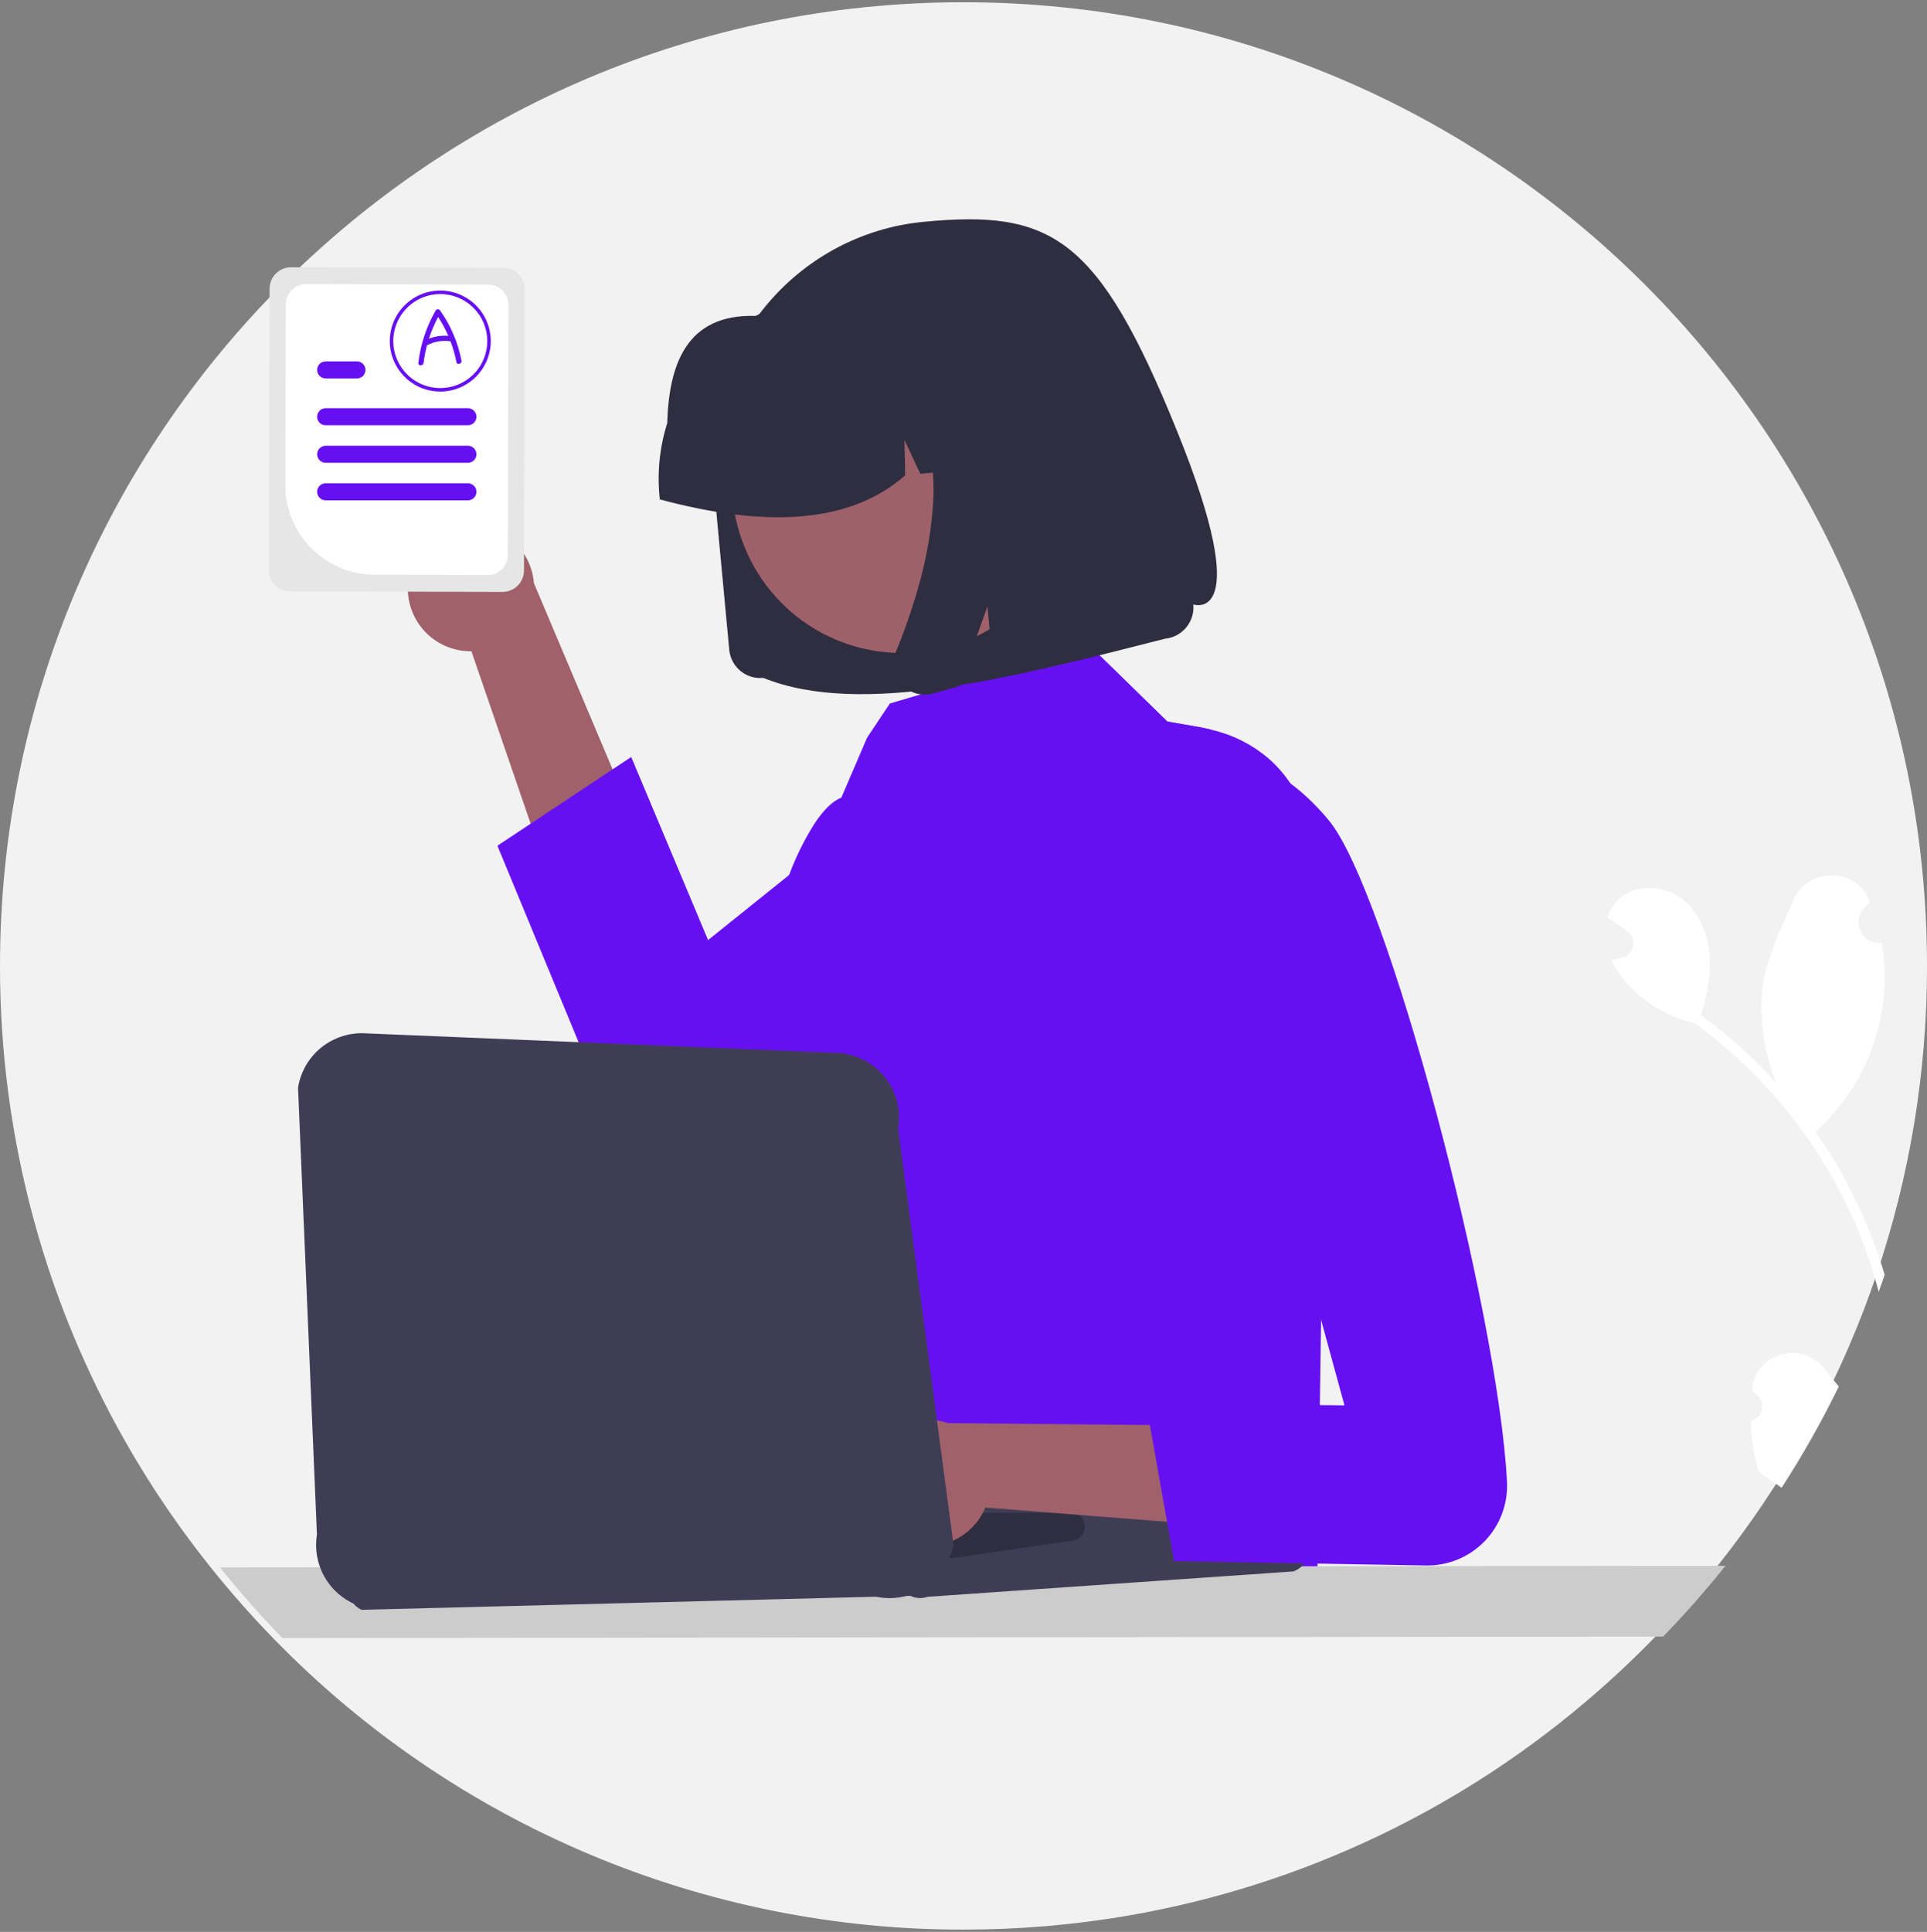 <svg width="428" height="429" viewBox="0 0 428 429" fill="none" xmlns="http://www.w3.org/2000/svg">
<rect x="0" y="0" width="428" height="429" fill="#808080" stroke="none"/>
<g clip-path="url(#clip0_62_202)">
<path d="M428 214.5C428.027 237.901 424.209 261.146 416.699 283.309C416.268 284.576 415.827 285.838 415.375 287.095C407.423 309.088 395.923 329.631 381.332 347.908C376.976 353.372 372.36 358.61 367.485 363.623C362.61 368.643 357.492 373.419 352.131 377.95C322.231 403.307 285.909 419.915 247.17 425.942H247.164C242.225 426.708 237.238 427.305 232.203 427.734C226.207 428.24 220.139 428.496 214 428.5C185.45 428.537 157.183 422.843 130.874 411.756C104.565 400.668 80.749 384.412 60.838 363.952C59.439 362.521 58.061 361.069 56.704 359.596C53.323 355.93 50.071 352.15 46.947 348.256C45.193 346.066 43.482 343.841 41.812 341.583C31.53 327.691 22.974 312.6 16.335 296.643C13.504 289.847 11.031 282.906 8.927 275.851C8.775 275.351 8.63 274.851 8.484 274.35C8.168 273.274 7.862 272.191 7.566 271.102C2.53 252.657 -0.015 233.621 6.70962e-05 214.5C6.70962e-05 96.312 95.812 0.5 214 0.5C332.188 0.5 428 96.312 428 214.5Z" fill="#F2F2F2"/>
<path d="M90.759 128.414C90.427 130.425 90.541 132.485 91.092 134.448C91.643 136.411 92.617 138.229 93.947 139.774C95.276 141.32 96.929 142.555 98.787 143.393C100.646 144.231 102.666 144.651 104.704 144.624L138.864 244.022L160.661 229.042L118.584 129.489C118.311 126.068 116.793 122.865 114.317 120.488C111.841 118.111 108.579 116.725 105.149 116.592C101.719 116.46 98.36 117.59 95.708 119.769C93.055 121.947 91.294 125.023 90.759 128.414Z" fill="#A0616A"/>
<path d="M269.055 162.045C253.885 179.304 216.479 209.72 185.664 230.664C179.004 235.191 172.647 239.268 166.892 242.681C163.004 244.986 159.389 246.98 156.135 248.607C153.95 249.695 151.565 250.32 149.128 250.444C146.691 250.567 144.255 250.186 141.972 249.324C139.689 248.462 137.608 247.139 135.861 245.435C134.113 243.732 132.736 241.687 131.816 239.427L110.479 187.807L117.862 182.913L136.064 170.839L140.199 168.104L157.268 208.757L175.268 194.309L186.443 185.338L237.385 144.456L241.779 143.152L252.029 153.155L259.279 160.234L266.098 161.418C267.117 161.595 268.105 161.804 269.055 162.045Z" fill="#6610F2"/>
<path d="M405.156 303.875C406.214 305.217 407.309 306.553 408.404 307.895C404.631 315.643 400.39 323.153 395.704 330.384C395.355 330.137 395.007 329.891 394.659 329.644C394.604 329.614 394.551 329.58 394.501 329.542C393.203 328.618 391.899 327.706 390.601 326.782V326.775C389.53 323.132 388.932 319.365 388.822 315.569C389.491 315.415 390.097 315.06 390.557 314.55C391.018 314.04 391.31 313.402 391.395 312.72C391.48 312.039 391.354 311.347 391.033 310.74C390.712 310.133 390.211 309.639 389.6 309.326C389.429 309.029 389.309 308.813 389.138 308.509C389.144 308.433 389.157 308.351 389.163 308.275C390.157 300.367 400.237 297.607 405.156 303.875Z" fill="white"/>
<path d="M416.521 276.777C417.281 278.866 417.973 280.979 418.598 283.114C418.167 284.381 417.726 285.643 417.275 286.901C417.104 286.236 416.926 285.571 416.743 284.906C415.713 281.21 414.476 277.574 413.039 274.016C411.861 271.097 410.557 268.24 409.126 265.444C401.346 250.252 390.071 237.124 376.228 227.139C370.508 225.816 365.331 222.771 361.394 218.414C359.974 216.849 358.787 215.088 357.868 213.185C358.45 213.102 359.032 212.988 359.602 212.868C359.78 212.83 359.963 212.786 360.14 212.748L360.21 212.735C360.833 212.591 361.401 212.269 361.846 211.81C362.29 211.35 362.593 210.772 362.716 210.144C362.84 209.517 362.78 208.867 362.543 208.273C362.306 207.679 361.903 207.166 361.381 206.796C361.059 206.562 360.729 206.334 360.406 206.106C359.913 205.745 359.412 205.403 358.912 205.049C358.859 205.016 358.809 204.98 358.76 204.941C358.19 204.536 357.621 204.143 357.057 203.732C357.494 202.321 358.25 201.03 359.267 199.958C362.806 196.305 369.125 196.387 373.253 199.363C377.387 202.339 379.464 207.55 379.73 212.627C379.964 216.977 379.027 221.282 377.792 225.48C378.103 225.708 378.425 225.923 378.736 226.157C384.436 230.382 389.708 235.155 394.475 240.409C391.721 233.875 390.721 225.353 391.436 219.484C392.253 212.798 395.501 206.448 398.16 200.123C401.345 192.525 412.21 192.424 415.274 200.072C415.306 200.148 415.337 200.218 415.363 200.294C414.85 200.807 414.356 201.339 413.881 201.889C413.285 202.583 412.912 203.441 412.812 204.351C412.711 205.26 412.888 206.179 413.318 206.986C413.749 207.794 414.413 208.452 415.224 208.876C416.035 209.3 416.955 209.468 417.864 209.36L417.958 209.348C418.353 211.605 418.578 213.888 418.63 216.179C418.708 222.588 417.462 228.945 414.969 234.85C412.477 240.755 408.791 246.081 404.143 250.495C403.84 250.78 403.542 251.059 403.232 251.331C406.165 255.502 408.799 259.875 411.114 264.418C413.17 268.422 414.975 272.55 416.521 276.777Z" fill="white"/>
<path d="M294.526 217.381L292.614 348.699L138.154 344.268L162.821 289.818C162.643 288.07 173.647 275.807 173.584 273.989C173.394 268.665 177.37 263.733 178.016 258.161C179.333 246.67 171.792 203.274 175.268 194.309C176.749 190.306 178.646 186.469 180.928 182.862C182.904 179.874 184.93 177.86 186.867 177.132L192.578 163.824L197.643 156.226L237.385 144.456L241.779 143.152L252.03 153.155L259.279 160.234L266.098 161.418C267.117 161.595 268.105 161.804 269.055 162.045C273.629 163.099 277.892 165.211 281.502 168.211C293.405 178.323 294.792 197.342 294.526 217.381Z" fill="#6610F2"/>
<path d="M383.231 347.713C378.875 353.177 374.259 358.415 369.384 363.428L352.682 363.44L262.859 363.542L246.689 363.561L235.938 363.573L219.945 363.586L207.643 363.599L184.92 363.624L171.517 363.643L143.291 363.668L129.818 363.687L92.482 363.725L69.031 363.751L62.737 363.757C61.338 362.326 59.96 360.874 58.603 359.401C55.222 355.735 51.97 351.955 48.846 348.061L61.876 348.049L70.753 348.042L91.305 348.017L130.964 347.979L144.368 347.966L149.787 347.96H149.806L154.061 347.954L155.967 347.947L160.848 347.941H162.912L177.386 347.928L208.606 347.89L222.345 347.878L235.501 347.865L247.835 347.852L265.531 347.834L360.045 347.739L383.231 347.713Z" fill="#CCCCCC"/>
<path d="M169.532 150.536L169.498 150.539C167.671 150.709 165.852 150.146 164.44 148.975C163.029 147.803 162.14 146.119 161.97 144.293L158.37 105.862C157.718 98.977 158.457 92.032 160.543 85.438C164.632 72.57 173.53 61.776 185.381 55.306C191.5 51.974 198.231 49.916 205.167 49.255C233.544 46.552 243.914 52.462 261.443 95.741C278.972 139.02 265.049 134.231 265.049 134.231C265.137 135.157 265.037 136.091 264.756 136.978C264.205 138.708 263.006 140.159 261.41 141.026C260.591 141.47 259.691 141.745 258.764 141.834C225.217 150.361 191.366 159.338 169.526 150.536L169.532 150.536Z" fill="#2F2E41"/>
<path d="M231.973 85.67C236.184 91.901 238.455 99.24 238.497 106.76C238.54 114.28 236.353 121.645 232.213 127.923C228.073 134.201 222.165 139.111 215.236 142.034C208.306 144.956 200.666 145.76 193.281 144.343C188.391 143.421 183.734 141.538 179.578 138.803C175.422 136.068 171.85 132.535 169.069 128.41C164.866 122.181 162.602 114.848 162.562 107.334C162.522 99.82 164.707 92.463 168.842 86.19C172.977 79.916 178.877 75.008 185.798 72.083C192.719 69.158 200.352 68.347 207.732 69.754C212.625 70.671 217.288 72.55 221.449 75.282C225.61 78.014 229.187 81.546 231.973 85.671L231.973 85.67Z" fill="#9E616A"/>
<path d="M146.473 110.131C145.958 104.686 146.543 99.193 148.193 93.979C148.575 81.223 152.276 69.669 167.834 70.154C172.644 67.538 177.93 65.916 183.379 65.384L191.067 64.625C191.154 64.616 191.24 64.608 191.326 64.6C196.653 64.104 202.025 64.662 207.136 66.243C212.247 67.823 216.996 70.395 221.113 73.811C225.23 77.227 228.634 81.42 231.131 86.151C233.627 90.883 235.167 96.06 235.663 101.386L235.735 102.156L219.469 103.746L212.468 88.765L212.814 104.4L204.413 105.225L200.882 97.666L201.055 105.549C188.581 116.535 169.666 117.111 146.553 110.902L146.473 110.131Z" fill="#2F2E41"/>
<path d="M198.504 146.599C198.366 147.866 198.585 149.145 199.138 150.293C199.417 150.881 199.776 151.427 200.206 151.915C200.574 152.33 200.99 152.701 201.445 153.019C202.792 153.957 204.43 154.384 206.064 154.224C206.166 154.213 206.268 154.201 206.369 154.187C206.47 154.172 206.572 154.156 206.673 154.137C206.775 154.119 206.876 154.098 206.977 154.074C207.077 154.05 207.178 154.024 207.279 153.996L212.956 152.406L219.319 134.666L220.777 150.232L246.592 143.045L240.403 76.987L196.403 81.322L197.61 82.484C201.619 86.387 204.474 91.32 205.861 96.74C207.237 102.233 207.662 107.921 207.117 113.558C206.607 119.257 205.552 124.894 203.965 130.392C202.584 135.26 200.924 140.044 198.992 144.721C198.742 145.321 198.578 145.954 198.504 146.599Z" fill="#2F2E41"/>
<path d="M204.371 354.872C203.615 354.871 202.868 354.702 202.185 354.378L80.293 357.487C79.358 357.044 78.579 356.328 78.059 355.433C77.54 354.538 77.304 353.506 77.383 352.474C77.461 351.442 77.852 350.459 78.501 349.653C79.151 348.847 80.03 348.258 81.022 347.962L160.766 324.185C161.592 323.938 162.467 323.905 163.309 324.087L286.66 339.122C287.752 339.358 288.736 339.944 289.463 340.792C290.19 341.64 290.619 342.703 290.686 343.817C290.752 344.932 290.452 346.038 289.831 346.966C289.21 347.894 288.302 348.594 287.247 348.958L206.041 354.591C205.504 354.776 204.94 354.872 204.371 354.872Z" fill="#3F3D56"/>
<path d="M208.854 346.387C208.304 346.387 207.763 346.246 207.282 345.978L108.289 350.602C107.726 350.287 107.272 349.81 106.985 349.233C106.698 348.656 106.592 348.006 106.679 347.367C106.767 346.729 107.045 346.131 107.477 345.653C107.909 345.175 108.475 344.837 109.101 344.685L144.939 335.987C145.498 335.852 146.084 335.869 146.634 336.037L238.663 335.926C239.318 336.127 239.892 336.532 240.3 337.082C240.708 337.632 240.93 338.298 240.933 338.983C240.935 339.669 240.718 340.337 240.313 340.89C239.909 341.443 239.338 341.852 238.684 342.057L209.812 346.241C209.502 346.338 209.179 346.387 208.854 346.387Z" fill="#2F2E41"/>
<path d="M198.434 341.111C200.148 342.215 202.083 342.931 204.102 343.207C206.122 343.483 208.178 343.313 210.125 342.708C212.072 342.104 213.863 341.08 215.372 339.708C216.88 338.337 218.069 336.651 218.856 334.771L323.637 343.001L318.572 317.043L210.497 316.013C207.25 314.901 203.708 315.019 200.542 316.344C197.375 317.669 194.805 320.11 193.318 323.204C191.831 326.297 191.531 329.829 192.474 333.129C193.417 336.43 195.537 339.269 198.434 341.111Z" fill="#A0616A"/>
<path d="M260.324 172.055C260.324 172.055 276.152 159.392 295.146 182.185C307.955 197.556 332.665 290.479 334.714 328.985C334.844 331.422 334.468 333.859 333.612 336.144C332.756 338.428 331.437 340.512 329.738 342.263C328.038 344.014 325.996 345.395 323.738 346.32C321.48 347.245 319.056 347.694 316.616 347.638L260.767 346.666L254.521 311.558L298.615 312.08L260.324 172.055Z" fill="#6610F2"/>
<path d="M197.592 354.886C195.676 354.885 193.779 354.501 192.014 353.757L79.035 356.335C76.054 355.091 73.579 352.878 72.01 350.054C70.442 347.23 69.872 343.959 70.393 340.771L66.195 241.551C66.751 238.007 68.617 234.801 71.422 232.565C74.228 230.329 77.77 229.226 81.349 229.475L186.236 233.825C188.249 233.957 190.213 234.511 191.998 235.45C193.784 236.39 195.352 237.694 196.601 239.279C197.85 240.863 198.752 242.693 199.248 244.649C199.745 246.604 199.825 248.642 199.483 250.631L211.772 342.922C211.194 346.266 209.455 349.299 206.861 351.488C204.268 353.676 200.985 354.879 197.592 354.886Z" fill="#3F3D56"/>
<path d="M111.802 59.489L64.653 59.356C63.389 59.355 62.176 59.855 61.28 60.746C60.384 61.637 59.878 62.847 59.873 64.111L59.702 126.545C59.699 127.807 60.198 129.019 61.088 129.914C61.978 130.809 63.188 131.315 64.45 131.319L90.605 131.395L111.606 131.451C112.87 131.454 114.082 130.954 114.978 130.063C115.873 129.171 116.377 127.96 116.38 126.697L116.393 123.005L116.557 64.269C116.56 63.005 116.061 61.792 115.169 60.895C114.277 59.999 113.067 59.493 111.802 59.489Z" fill="#E6E6E6"/>
<path d="M108.479 63.218L67.958 63.105C66.775 63.103 65.639 63.571 64.8 64.405C63.961 65.239 63.487 66.372 63.482 67.555L63.368 107.696C63.36 112.968 65.443 118.027 69.16 121.765C72.878 125.502 77.926 127.613 83.198 127.634L90.897 127.653L108.301 127.703C109.485 127.706 110.621 127.239 111.46 126.404C112.3 125.57 112.774 124.436 112.778 123.252L112.79 119.213L112.93 67.695C112.932 66.511 112.465 65.375 111.63 64.536C110.796 63.696 109.662 63.223 108.479 63.218Z" fill="white"/>
<path d="M103.926 90.646H72.333C72.084 90.646 71.837 90.695 71.607 90.79C71.377 90.885 71.168 91.025 70.992 91.201C70.816 91.377 70.676 91.586 70.581 91.817C70.486 92.046 70.436 92.293 70.436 92.542C70.436 92.791 70.486 93.038 70.581 93.268C70.676 93.498 70.816 93.707 70.992 93.883C71.168 94.059 71.377 94.199 71.607 94.294C71.837 94.389 72.084 94.438 72.333 94.438H103.926C104.429 94.438 104.911 94.239 105.267 93.883C105.623 93.527 105.822 93.045 105.822 92.542C105.822 92.039 105.623 91.557 105.267 91.201C104.911 90.846 104.429 90.646 103.926 90.646Z" fill="#6610F2"/>
<path d="M79.278 80.25H72.333C71.83 80.25 71.347 80.45 70.992 80.805C70.636 81.161 70.436 81.643 70.436 82.146C70.436 82.649 70.636 83.131 70.992 83.487C71.347 83.843 71.83 84.042 72.333 84.042H79.278C79.781 84.042 80.263 83.843 80.619 83.487C80.975 83.131 81.174 82.649 81.174 82.146C81.174 81.643 80.975 81.161 80.619 80.805C80.263 80.45 79.781 80.25 79.278 80.25Z" fill="#6610F2"/>
<path d="M103.926 107.316H72.333C71.83 107.316 71.347 107.516 70.992 107.872C70.636 108.227 70.436 108.71 70.436 109.213C70.436 109.716 70.636 110.198 70.992 110.553C71.347 110.909 71.83 111.109 72.333 111.109H103.926C104.429 111.109 104.911 110.909 105.267 110.553C105.623 110.198 105.822 109.716 105.822 109.213C105.822 108.71 105.623 108.227 105.267 107.872C104.911 107.516 104.429 107.316 103.926 107.316Z" fill="#6610F2"/>
<path d="M103.926 98.984H72.333C71.831 98.984 71.349 99.184 70.994 99.539C70.639 99.894 70.44 100.375 70.44 100.877C70.44 101.379 70.639 101.861 70.994 102.216C71.349 102.571 71.831 102.77 72.333 102.77H103.926C104.428 102.77 104.91 102.571 105.265 102.216C105.62 101.861 105.819 101.379 105.819 100.877C105.819 100.375 105.62 99.894 105.265 99.539C104.91 99.184 104.428 98.984 103.926 98.984Z" fill="#6610F2"/>
<path d="M97.787 86.955C95.569 86.955 93.4 86.297 91.555 85.065C89.711 83.832 88.273 82.08 87.424 80.031C86.575 77.981 86.353 75.726 86.786 73.55C87.219 71.374 88.287 69.375 89.856 67.806C91.424 66.238 93.423 65.169 95.599 64.737C97.775 64.304 100.03 64.526 102.08 65.375C104.129 66.224 105.881 67.662 107.114 69.506C108.346 71.351 109.004 73.52 109.004 75.738C109.001 78.712 107.818 81.563 105.715 83.666C103.612 85.769 100.761 86.952 97.787 86.955ZM97.787 65.301C95.723 65.301 93.705 65.913 91.989 67.06C90.272 68.207 88.934 69.837 88.144 71.744C87.354 73.651 87.148 75.75 87.55 77.774C87.953 79.799 88.947 81.659 90.407 83.118C91.867 84.578 93.726 85.572 95.751 85.975C97.776 86.378 99.874 86.171 101.781 85.381C103.689 84.591 105.319 83.253 106.466 81.537C107.612 79.82 108.225 77.802 108.225 75.738C108.221 72.971 107.121 70.318 105.164 68.361C103.207 66.404 100.554 65.304 97.787 65.301Z" fill="#6610F2"/>
<path d="M102.498 80.083C101.723 76.083 100.11 72.292 97.763 68.961C97.71 68.875 97.636 68.803 97.548 68.754C97.459 68.704 97.36 68.678 97.258 68.678C97.157 68.678 97.058 68.704 96.969 68.754C96.881 68.803 96.807 68.875 96.754 68.961C94.71 72.535 93.404 76.483 92.912 80.57C92.822 81.315 93.992 81.309 94.082 80.57C94.246 79.245 94.502 77.934 94.848 76.645C94.893 76.636 94.937 76.622 94.979 76.605C96.534 75.824 98.29 75.538 100.012 75.785C100.027 75.787 100.042 75.784 100.057 75.785C100.625 77.281 101.065 78.823 101.37 80.394C101.513 81.132 102.64 80.819 102.498 80.083ZM95.269 75.211C95.806 73.546 96.489 71.932 97.311 70.387C98.181 71.716 98.936 73.117 99.569 74.574C98.106 74.464 96.637 74.681 95.269 75.211Z" fill="#6610F2"/>
</g>
<defs>
<clipPath id="clip0_62_202">
<rect width="428" height="428" fill="white" transform="translate(0 0.5)"/>
</clipPath>
</defs>
</svg>
